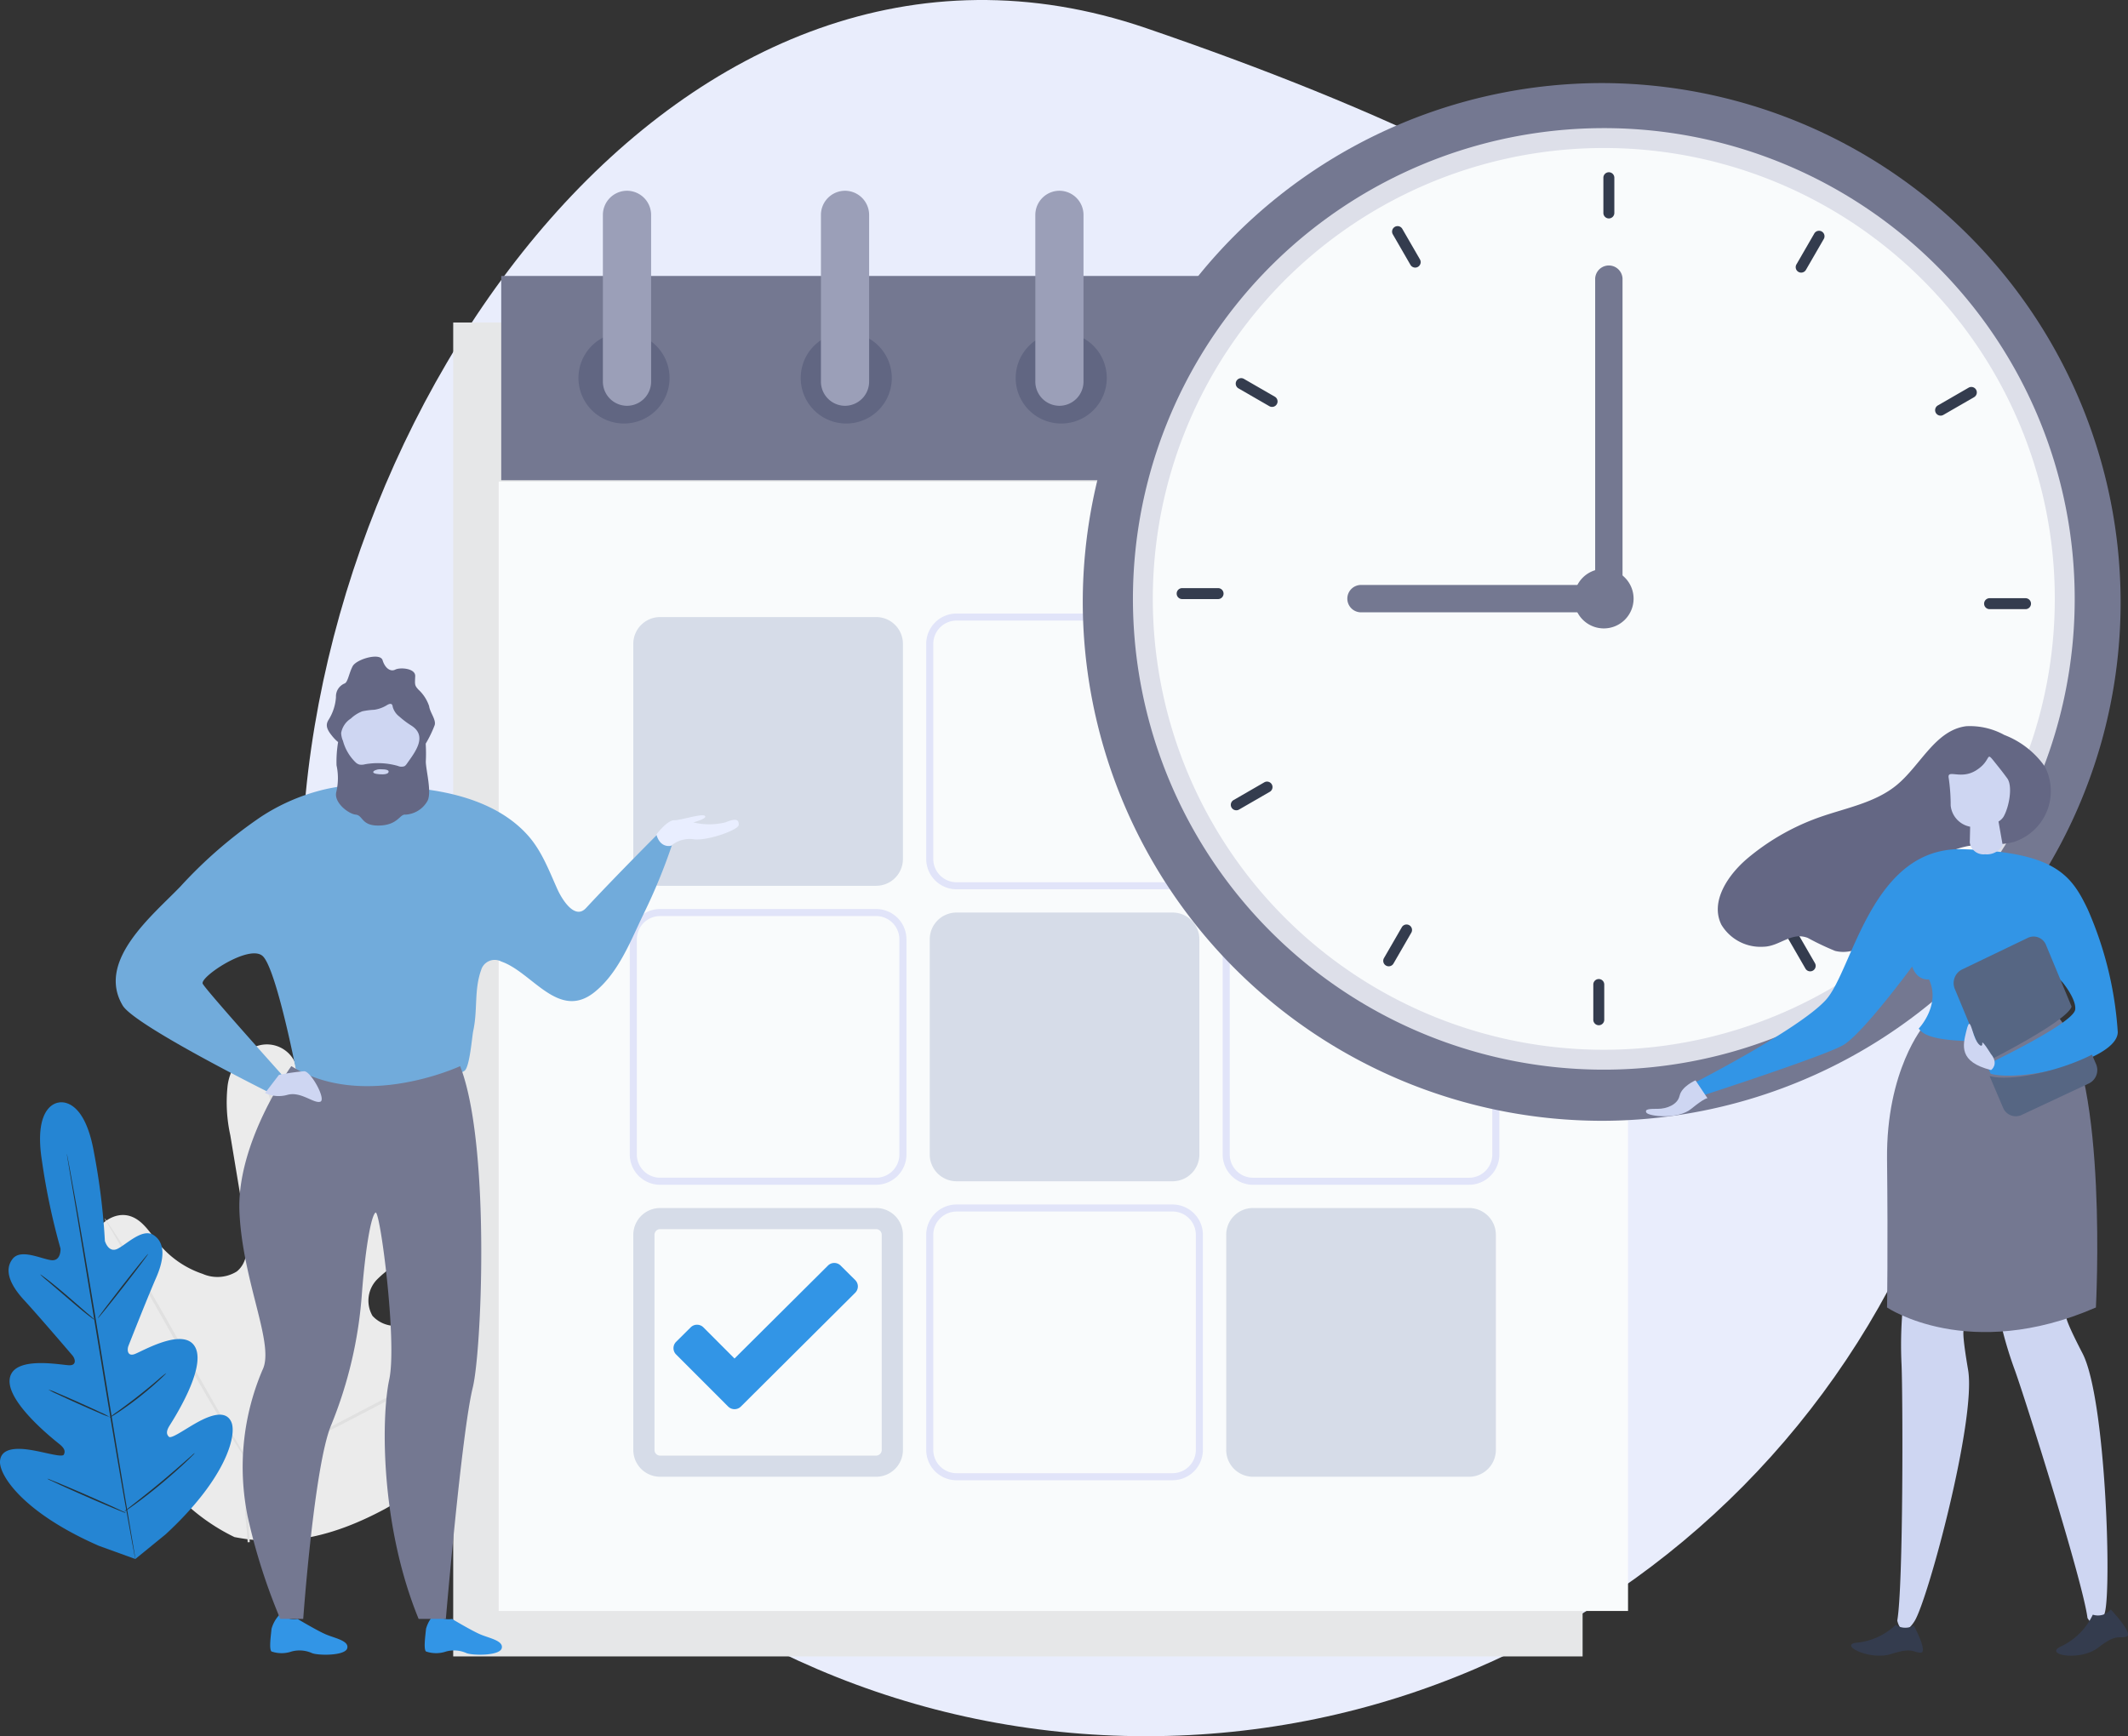 <svg xmlns="http://www.w3.org/2000/svg" width="241.114" height="196.771" viewBox="0 0 241.114 196.771">
    <rect x="0" y="0" width="241.114" height="196.771" fill="#333333" stroke="none"/>
    <defs>
        <linearGradient id="prefix__linear-gradient" x2="1" y1=".5" y2=".5" gradientUnits="objectBoundingBox">
            <stop offset="0" stop-color="#ff697c"/>
            <stop offset="1" stop-color="#dd2175"/>
        </linearGradient>
        <style>
            .prefix__cls-3{fill:#e0e0e0}.prefix__cls-5{fill:#263238}.prefix__cls-10,.prefix__cls-11,.prefix__cls-12,.prefix__cls-14,.prefix__cls-15,.prefix__cls-16,.prefix__cls-18,.prefix__cls-19,.prefix__cls-20,.prefix__cls-21,.prefix__cls-8,.prefix__cls-9{fill-rule:evenodd}.prefix__cls-8{fill:#f9fbfc}.prefix__cls-9{fill:#747891}.prefix__cls-10{fill:rgba(108,131,172,.25)}.prefix__cls-11{fill:#e1e4f9}.prefix__cls-12{fill:#3d348b}.prefix__cls-14{fill:#171e48;opacity:.2}.prefix__cls-15{fill:#9b9fb8}.prefix__cls-16{fill:#3295e6}.prefix__cls-18{fill:#343c4e}.prefix__cls-19{fill:#ced6f2}.prefix__cls-20{fill:#646784}.prefix__cls-21{fill:#566683}
        </style>
    </defs>
    <g id="prefix__Group_2051" data-name="Group 2051" transform="translate(-53.968 -35.685)">
        <path id="prefix__Path_2127" fill="#e9edfc" d="M95.7 96.771c52.852 0 95.7-43.336 95.7-96.794s-43.32-78.869-95.7-96.794S0-53.481 0-.023s42.845 96.794 95.7 96.794z" data-name="Path 2127" transform="translate(88.115 135.685)"/>
        <g id="prefix__Background_Complete" data-name="Background Complete" transform="translate(64.082 139.006)">
            <g id="prefix__Group_19" data-name="Group 19">
                <g id="prefix__Group_3" data-name="Group 3">
                    <g id="prefix__Group_2" data-name="Group 2">
                        <path id="prefix__Path_1" fill="#ebebeb" d="M51.534 353.25c-10.54-5.117-14.649-17.075-16.033-28.191-.231-1.855-.744-3.769-.123-5.528s2.493-3.192 4.269-2.677c1.473.427 2.324 1.926 3.3 3.122a10.926 10.926 0 0 0 4.986 3.445 4.166 4.166 0 0 0 3.844-.26c1.452-1.132 1.29-3.361.986-5.2q-.849-5.127-1.7-10.253a17.322 17.322 0 0 1-.314-5.54 5.765 5.765 0 0 1 2.966-4.42 3.5 3.5 0 0 1 4.643 1.634 17.1 17.1 0 0 1 .416 2.277A1.955 1.955 0 0 0 60.2 303.3c.767.1 1.419-.539 1.882-1.163a24.721 24.721 0 0 0 3.329-7.312 34.3 34.3 0 0 1 3-7.478 10.05 10.05 0 0 1 6.125-4.843c2.605-.567 5.664.61 6.739 3.085s-.014 5.347-1.323 7.7a41.485 41.485 0 0 1-7.237 9.49 3.416 3.416 0 0 0-1.183 1.761c-.2 1.288 1.149 2.318 2.421 2.528a21.517 21.517 0 0 0 4.361-.2c1.458-.059 3.109.325 3.866 1.592 1.05 1.756-.206 3.973-1.545 5.506a35.537 35.537 0 0 1-9.434 7.65 11.987 11.987 0 0 0-3.562 2.491 3.441 3.441 0 0 0-.469 4.065 3.5 3.5 0 0 0 3.991.847 24.8 24.8 0 0 0 3.783-2.18c2.371-1.353 5.656-1.7 7.619.225A5.882 5.882 0 0 1 84 332.109a13.562 13.562 0 0 1-2.061 4.979 35.741 35.741 0 0 1-13.386 12.99c-5.529 2.96-10.864 4.373-17.018 3.171" data-name="Path 1" transform="translate(-35.082 -282.366)"/>
                    </g>
                </g>
                <g id="prefix__Group_6" data-name="Group 6" transform="translate(17.682 1.129)">
                    <g id="prefix__Group_5" data-name="Group 5">
                        <g id="prefix__Group_4" data-name="Group 4">
                            <path id="prefix__Path_2" d="M48.432 355.233c-.3-4.444-.494-2.139.257-7.975a166.519 166.519 0 0 1 3.711-18.747l1.225-4.864c.406-1.6.808-3.178 1.3-4.7a83.116 83.116 0 0 1 3.312-8.592c1.186-2.682 2.409-5.185 3.569-7.515s2.294-4.481 3.406-6.4a66.005 66.005 0 0 1 5.913-8.644c.775-.962 1.4-1.689 1.832-2.176l.493-.55a1.434 1.434 0 0 1 .177-.18 1.271 1.271 0 0 1-.15.2l-.468.573c-.413.5-1.022 1.241-1.781 2.215a69.79 69.79 0 0 0-5.807 8.683c-1.1 1.919-2.208 4.071-3.361 6.4s-2.361 4.838-3.536 7.516a84.071 84.071 0 0 0-3.28 8.566c-.484 1.515-.881 3.084-1.287 4.684l-1.226 4.873A170.589 170.589 0 0 0 49 347.3c-.765 5.816-.592 3.488-.328 7.918" class="prefix__cls-3" data-name="Path 2" transform="translate(-48.167 -284.89)"/>
                        </g>
                    </g>
                </g>
                <g id="prefix__Group_9" data-name="Group 9" transform="translate(18.634 15.387)">
                    <g id="prefix__Group_8" data-name="Group 8">
                        <g id="prefix__Group_7" data-name="Group 7">
                            <path id="prefix__Path_3" d="M95.644 336.527a3.768 3.768 0 0 1-.3-.754c-.178-.492-.41-1.212-.685-2.105-.55-1.786-1.226-4.279-1.961-7.031s-1.445-5.229-2.021-7c-.286-.887-.524-1.6-.7-2.1a3.721 3.721 0 0 1-.229-.781 3.723 3.723 0 0 1 .353.733c.21.479.484 1.185.8 2.065.637 1.759 1.387 4.235 2.122 6.99l1.864 7.053.579 2.133a3.73 3.73 0 0 1 .178.797z" class="prefix__cls-3" data-name="Path 3" transform="translate(-89.746 -316.758)"/>
                        </g>
                    </g>
                </g>
                <g id="prefix__Group_12" data-name="Group 12" transform="translate(24.531 26.983)">
                    <g id="prefix__Group_11" data-name="Group 11">
                        <g id="prefix__Group_10" data-name="Group 10">
                            <path id="prefix__Path_4" d="M61.475 342.683a5.2 5.2 0 0 1-.923.263c-.6.15-1.462.363-2.522.66-2.124.578-5.031 1.478-8.194 2.611s-5.981 2.293-7.995 3.186c-1.011.44-1.819.817-2.379 1.075a5.132 5.132 0 0 1-.885.373 5.142 5.142 0 0 1 .826-.493c.543-.295 1.337-.707 2.338-1.177 1.994-.952 4.807-2.145 7.979-3.288a84.253 84.253 0 0 1 8.249-2.522c1.071-.268 1.947-.445 2.555-.555a5.08 5.08 0 0 1 .951-.133z" class="prefix__cls-3" data-name="Path 4" transform="translate(-38.576 -342.677)"/>
                        </g>
                    </g>
                </g>
                <g id="prefix__Group_15" data-name="Group 15" transform="translate(1.744 34.766)">
                    <g id="prefix__Group_14" data-name="Group 14">
                        <g id="prefix__Group_13" data-name="Group 13">
                            <path id="prefix__Path_5" d="M120.083 388.323a1.234 1.234 0 0 1-.208-.262l-.54-.79c-.465-.688-1.113-1.7-1.9-2.962-1.569-2.523-3.627-6.075-5.844-10.026s-4.24-7.519-5.754-10.071l-1.8-3.017-.486-.824a1.24 1.24 0 0 1-.15-.3 1.268 1.268 0 0 1 .208.263l.539.789c.465.688 1.113 1.7 1.9 2.962 1.569 2.522 3.626 6.075 5.845 10.027s4.24 7.517 5.754 10.069c.741 1.239 1.349 2.259 1.8 3.016l.486.824a1.226 1.226 0 0 1 .15.302z" class="prefix__cls-3" data-name="Path 5" transform="translate(-103.402 -360.071)"/>
                        </g>
                    </g>
                </g>
                <g id="prefix__Group_18" data-name="Group 18" transform="translate(18.424 47.917)">
                    <g id="prefix__Group_17" data-name="Group 17">
                        <g id="prefix__Group_16" data-name="Group 16">
                            <path id="prefix__Path_6" d="M66.658 389.467a1.28 1.28 0 0 1-.291.178l-.863.45-3.185 1.623c-2.689 1.371-6.381 3.307-10.459 5.452s-7.792 4.049-10.511 5.365c-1.359.659-2.463 1.18-3.234 1.524l-.89.392a1.249 1.249 0 0 1-.321.115 1.317 1.317 0 0 1 .291-.179l.862-.45 3.185-1.623c2.689-1.37 6.382-3.307 10.46-5.452s7.791-4.049 10.509-5.364c1.359-.658 2.464-1.18 3.235-1.524l.89-.392a1.268 1.268 0 0 1 .322-.115z" class="prefix__cls-3" data-name="Path 6" transform="translate(-36.905 -389.465)"/>
                        </g>
                    </g>
                </g>
            </g>
        </g>
        <g id="prefix__Plants" transform="translate(41.825 179.611)">
            <g id="prefix__Group_339" data-name="Group 339" transform="translate(12.142 -19)">
                <path id="prefix__Path_112" fill="#2585d3" d="M85.878 326.218s-2.94.13-1.91 6.638a76.235 76.235 0 0 0 2.1 9.915s.083 1.46-1.073 1.306-3.433-1.319-4.354-.143c-.955 1.22-.374 2.853 1.291 4.663s5.169 5.908 5.484 6.279.5 1.095-.3 1.116-6.39-1.174-6.8 1.51 5.059 6.963 5.648 7.442.657.817.481 1.169-2.015-.227-3.617-.5-3.509-.313-3.615 1.256 2.577 5.81 11.215 9.591l4.117 1.49 3.41-2.778c6.934-6.389 8.088-11.274 7.477-12.723s-2.4-.791-3.827-.009-2.976 1.929-3.256 1.654-.326-.617.074-1.262 4.176-6.472 2.914-8.877-6.152.546-6.92.788-.824-.51-.65-.956 2.154-5.47 3.139-7.724 1-3.986-.3-4.829c-1.254-.812-3.026 1.032-4.07 1.554s-1.44-.885-1.44-.885a76.288 76.288 0 0 0-1.243-10.059c-1.148-6.489-4.036-5.618-4.036-5.618" data-name="Path 112" transform="translate(-79.21 -326.186)"/>
                <g id="prefix__Group_332" data-name="Group 332" transform="translate(7.578 5.863)">
                    <path id="prefix__Path_113" d="M103.86 339.289a.65.65 0 0 0 .013.12l.053.349.221 1.338.83 4.918 2.677 16.236c1.033 6.345 2 12.085 2.727 16.233l.884 4.909.252 1.333.07.346a.653.653 0 0 0 .03.117.6.6 0 0 0-.013-.12l-.053-.349-.221-1.338c-.2-1.171-.481-2.849-.831-4.918-.7-4.153-1.644-9.894-2.677-16.24s-2-12.081-2.727-16.23l-.884-4.909-.252-1.333-.07-.346a.6.6 0 0 0-.029-.116z" class="prefix__cls-5" data-name="Path 113" transform="translate(-103.859 -339.289)"/>
                </g>
                <g id="prefix__Group_333" data-name="Group 333" transform="translate(4.551 19.505)">
                    <path id="prefix__Path_114" d="M114.173 369.783a8.94 8.94 0 0 0 .88.782l2.156 1.847c.841.723 1.608 1.373 2.178 1.826.285.226.52.4.686.523a1.146 1.146 0 0 0 .269.168 10.869 10.869 0 0 0-.878-.783l-2.144-1.863c-.842-.723-1.617-1.363-2.191-1.811-.287-.223-.522-.4-.688-.519a1.166 1.166 0 0 0-.268-.17z" class="prefix__cls-5" data-name="Path 114" transform="translate(-114.173 -369.782)"/>
                </g>
                <g id="prefix__Group_334" data-name="Group 334" transform="translate(11.091 17.174)">
                    <path id="prefix__Path_115" d="M100.6 371.876c.037.029 1.343-1.583 2.917-3.6s2.82-3.675 2.783-3.7-1.343 1.583-2.917 3.6-2.816 3.672-2.783 3.7z" class="prefix__cls-5" data-name="Path 115" transform="translate(-100.603 -364.572)"/>
                </g>
                <g id="prefix__Group_335" data-name="Group 335" transform="translate(12.388 30.694)">
                    <path id="prefix__Path_116" d="M96.043 399.852a1.175 1.175 0 0 0 .286-.153c.179-.106.432-.269.741-.475.618-.413 1.458-1 2.35-1.706s1.668-1.375 2.215-1.879c.274-.251.49-.46.637-.608a1.179 1.179 0 0 0 .216-.242 9.743 9.743 0 0 0-.932.759c-.565.48-1.35 1.138-2.24 1.836s-1.714 1.3-2.313 1.741a9.567 9.567 0 0 0-.96.727z" class="prefix__cls-5" data-name="Path 116" transform="translate(-96.043 -394.789)"/>
                </g>
                <g id="prefix__Group_336" data-name="Group 336" transform="translate(5.483 32.559)">
                    <path id="prefix__Path_117" d="M110.417 398.96a7.144 7.144 0 0 0 .989.508c.62.294 1.48.689 2.436 1.117s1.824.806 2.456 1.072a7.172 7.172 0 0 0 1.038.4 7.246 7.246 0 0 0-.989-.508c-.62-.294-1.481-.689-2.436-1.117s-1.824-.806-2.456-1.072a7.255 7.255 0 0 0-1.038-.4z" class="prefix__cls-5" data-name="Path 117" transform="translate(-110.417 -398.958)"/>
                </g>
                <g id="prefix__Group_337" data-name="Group 337" transform="translate(5.362 42.661)">
                    <path id="prefix__Path_118" d="M106.246 421.538a1.67 1.67 0 0 0 .336.183l.944.441c.8.365 1.909.859 3.138 1.4s2.347 1.013 3.159 1.35l.965.392a1.68 1.68 0 0 0 .363.122 1.653 1.653 0 0 0-.337-.183l-.944-.441c-.8-.365-1.909-.859-3.139-1.4s-2.346-1.012-3.158-1.349l-.965-.391a1.678 1.678 0 0 0-.362-.124z" class="prefix__cls-5" data-name="Path 118" transform="translate(-106.246 -421.536)"/>
                </g>
                <g id="prefix__Group_338" data-name="Group 338" transform="translate(14.08 39.747)">
                    <path id="prefix__Path_119" d="M88.781 421.668a1.886 1.886 0 0 0 .349-.216c.219-.148.529-.369.91-.646.76-.557 1.8-1.348 2.9-2.268s2.076-1.789 2.762-2.435c.344-.322.617-.588.8-.776a1.9 1.9 0 0 0 .276-.3 1.905 1.905 0 0 0-.321.255l-.838.736c-.706.622-1.685 1.476-2.79 2.393s-2.124 1.722-2.865 2.3l-.877.689a1.93 1.93 0 0 0-.306.268z" class="prefix__cls-5" data-name="Path 119" transform="translate(-88.781 -415.024)"/>
                </g>
            </g>
        </g>
        <g id="prefix__Desktop" transform="translate(67.082 44.592)">
            <g id="prefix__Facebook-planning-management-tool" transform="translate(0 .508)">
                <g id="prefix__Section-1">
                    <g id="prefix__Group-2">
                        <g id="prefix__Illustration2">
                            <g id="prefix__Group-56" transform="translate(47.366 146.008)">
                                <path id="prefix__Fill-54" fill="#5148ff" fill-rule="evenodd" d="M.7 22.143h.668c.245-1.99.553-3.979.935-5.947a61.346 61.346 0 0 1 2.252-8.11c.251-.66.536-1.3.8-1.951.137-.324.257-.654.41-.972l.48-.939.473-.945a8.193 8.193 0 0 1 .513-.922L8.351.564c.234-.369.049-.52-.216-.146L6.914 2.173a7.513 7.513 0 0 0-.553.917l-.525.933-.518.939c-.166.313-.3.643-.45.967-.286.654-.593 1.3-.861 1.955a51.873 51.873 0 0 0-2.4 8.183C1.212 18.079.91 20.109.7 22.143" transform="translate(-.699 -.201)"/>
                            </g>
                            <g id="prefix__Group-112" transform="translate(38.237 27.135)">
                                <path id="prefix__Fill-108" fill="#e6e7e8" fill-rule="evenodd" d="M.59.251h127.967V151.43H.59z" transform="translate(-.59 -.251)"/>
                                <path id="prefix__Fill-110" d="M12.438 169.713H140.4v-128H12.438z" class="prefix__cls-8" transform="translate(-7.286 -23.685)"/>
                            </g>
                            <g id="prefix__Group-115" transform="translate(43.678 21.861)">
                                <path id="prefix__Fill-113" d="M.761 23.613H128.7V.464H.761z" class="prefix__cls-9" transform="translate(-.761 -.464)"/>
                            </g>
                            <g id="prefix__Group-136" transform="translate(58.243 28.386)">
                                <path id="prefix__Fill-116" d="M4.041 74.176h24.465a3.037 3.037 0 0 1 3.042 3.032V101.6a3.037 3.037 0 0 1-3.042 3.033H4.041A3.036 3.036 0 0 1 1 101.6V77.209a3.036 3.036 0 0 1 3.042-3.032" class="prefix__cls-10" transform="translate(-.599 -42.043)"/>
                                <path id="prefix__Fill-118" d="M80.766 74.057a2.64 2.64 0 0 0-2.641 2.633v24.391a2.641 2.641 0 0 0 2.641 2.633h24.465a2.64 2.64 0 0 0 2.642-2.633V76.69a2.64 2.64 0 0 0-2.642-2.633zm24.465 30.455H80.766a3.44 3.44 0 0 1-3.442-3.431V76.69a3.44 3.44 0 0 1 3.442-3.431h24.465a3.441 3.441 0 0 1 3.442 3.431v24.391a3.441 3.441 0 0 1-3.442 3.431z" class="prefix__cls-11" transform="translate(-43.735 -41.525)"/>
                                <path id="prefix__Fill-120" d="M158.532 74.176H183a3.037 3.037 0 0 1 3.042 3.032V101.6a3.037 3.037 0 0 1-3.042 3.032h-24.468a3.037 3.037 0 0 1-3.042-3.033v-24.39a3.037 3.037 0 0 1 3.042-3.032" class="prefix__cls-10" transform="translate(-87.91 -42.043)"/>
                                <path id="prefix__Fill-122" d="M3.521 151.069A2.64 2.64 0 0 0 .879 153.7v24.391a2.641 2.641 0 0 0 2.641 2.633h24.466a2.641 2.641 0 0 0 2.641-2.633V153.7a2.64 2.64 0 0 0-2.641-2.633zm24.465 30.455H3.521a3.44 3.44 0 0 1-3.442-3.431V153.7a3.44 3.44 0 0 1 3.442-3.431h24.465a3.44 3.44 0 0 1 3.442 3.431v24.391a3.44 3.44 0 0 1-3.442 3.431z" class="prefix__cls-11" transform="translate(-.079 -85.048)"/>
                                <path id="prefix__Fill-124" d="M81.286 151.188h24.465a3.036 3.036 0 0 1 3.042 3.032v24.391a3.037 3.037 0 0 1-3.042 3.032H81.286a3.037 3.037 0 0 1-3.042-3.032V154.22a3.036 3.036 0 0 1 3.042-3.032" class="prefix__cls-10" transform="translate(-44.255 -85.566)"/>
                                <path id="prefix__Fill-126" d="M158.012 151.069a2.64 2.64 0 0 0-2.642 2.633v24.391a2.641 2.641 0 0 0 2.642 2.633h24.465a2.64 2.64 0 0 0 2.642-2.633V153.7a2.64 2.64 0 0 0-2.642-2.633zm24.465 30.455h-24.465a3.44 3.44 0 0 1-3.442-3.431V153.7a3.44 3.44 0 0 1 3.442-3.431h24.465a3.44 3.44 0 0 1 3.442 3.431v24.391a3.44 3.44 0 0 1-3.442 3.431z" class="prefix__cls-11" transform="translate(-87.39 -85.048)"/>
                                <path id="prefix__Fill-128" d="M28.506 228.2H4.041A3.037 3.037 0 0 0 1 231.231v24.39a3.037 3.037 0 0 0 3.042 3.033h24.464a3.037 3.037 0 0 0 3.042-3.033v-24.39a3.037 3.037 0 0 0-3.042-3.033m0 2.393a.641.641 0 0 1 .641.64v24.39a.642.642 0 0 1-.641.639H4.041a.641.641 0 0 1-.641-.639v-24.39a.641.641 0 0 1 .641-.64h24.465" class="prefix__cls-10" transform="translate(-.599 -129.089)"/>
                                <path id="prefix__Fill-130" d="M80.766 228.078a2.641 2.641 0 0 0-2.641 2.634V255.1a2.641 2.641 0 0 0 2.641 2.633h24.465a2.64 2.64 0 0 0 2.642-2.633v-24.39a2.64 2.64 0 0 0-2.642-2.634zm24.465 30.456H80.766a3.44 3.44 0 0 1-3.442-3.431v-24.39a3.441 3.441 0 0 1 3.442-3.432h24.465a3.441 3.441 0 0 1 3.442 3.432V255.1a3.441 3.441 0 0 1-3.442 3.431z" class="prefix__cls-11" transform="translate(-43.735 -128.57)"/>
                                <path id="prefix__Fill-132" d="M158.532 228.2H183a3.037 3.037 0 0 1 3.042 3.033v24.39a3.037 3.037 0 0 1-3.042 3.031h-24.468a3.037 3.037 0 0 1-3.042-3.033v-24.39a3.037 3.037 0 0 1 3.042-3.033" class="prefix__cls-10" transform="translate(-87.91 -129.089)"/>
                                <path id="prefix__Fill-134" d="M214.973 5.566a5.3 5.3 0 1 0 5.3-5.286 5.294 5.294 0 0 0-5.3 5.286" class="prefix__cls-12" transform="translate(-121.527 -.28)"/>
                            </g>
                            <g id="prefix__Group-139" transform="translate(153.607 12.204)">
                                <path id="prefix__Fill-137" fill="url(#prefix__linear-gradient)" fill-rule="evenodd" d="M.08 2.848V21.71a2.8 2.8 0 0 0 2.838 2.755 2.8 2.8 0 0 0 2.837-2.755V2.848A2.8 2.8 0 0 0 2.918.093 2.8 2.8 0 0 0 .08 2.848" transform="translate(-.08 -.093)"/>
                            </g>
                            <path id="prefix__Fill-140" d="M120.57 70.667a5.16 5.16 0 1 0 5.16-5.16 5.16 5.16 0 0 0-5.16 5.16" class="prefix__cls-14" transform="translate(-68.141 -37.242)"/>
                            <g id="prefix__Group-144" transform="translate(55.196 12.204)">
                                <path id="prefix__Fill-142" d="M.666 2.848V21.71A2.743 2.743 0 0 0 3.4 24.465a2.742 2.742 0 0 0 2.73-2.755V2.848A2.742 2.742 0 0 0 3.4.093 2.743 2.743 0 0 0 .666 2.848" class="prefix__cls-15" transform="translate(-.666 -.093)"/>
                            </g>
                            <path id="prefix__Fill-145" d="M178.481 70.667a5.16 5.16 0 1 0 5.16-5.16 5.16 5.16 0 0 0-5.16 5.16" class="prefix__cls-14" transform="translate(-100.869 -37.242)"/>
                            <g id="prefix__Group-149" transform="translate(79.902 12.204)">
                                <path id="prefix__Fill-147" d="M.52 2.848V21.71a2.743 2.743 0 0 0 2.73 2.755 2.743 2.743 0 0 0 2.731-2.755V2.848A2.743 2.743 0 0 0 3.25.093 2.742 2.742 0 0 0 .52 2.848" class="prefix__cls-15" transform="translate(-.52 -.093)"/>
                            </g>
                            <path id="prefix__Fill-150" d="M234.494 70.667a5.16 5.16 0 1 0 5.16-5.16 5.16 5.16 0 0 0-5.16 5.16" class="prefix__cls-14" transform="translate(-132.525 -37.242)"/>
                            <g id="prefix__Group-154" transform="translate(104.194 12.204)">
                                <path id="prefix__Fill-152" d="M.371 2.848V21.71A2.744 2.744 0 0 0 3.1 24.465a2.743 2.743 0 0 0 2.73-2.755V2.848A2.742 2.742 0 0 0 3.1.093 2.743 2.743 0 0 0 .371 2.848" class="prefix__cls-15" transform="translate(-.371 -.093)"/>
                            </g>
                            <path id="prefix__Fill-155" d="M292.4 70.667a5.16 5.16 0 1 0 5.16-5.16 5.16 5.16 0 0 0-5.16 5.16" class="prefix__cls-12" transform="translate(-165.254 -37.242)"/>
                            <g id="prefix__Group-162" transform="translate(63.194 133.724)">
                                <path id="prefix__Fill-160" d="M17.573.731L6.99 11.261l-3.523-3.53a1.021 1.021 0 0 0-.722-.3 1.023 1.023 0 0 0-.724.3L.373 9.368a1.011 1.011 0 0 0 0 1.435l5.895 5.9a1.021 1.021 0 0 0 .722.3 1.016 1.016 0 0 0 .723-.3L20.666 3.808a1.019 1.019 0 0 0 .3-.718 1.024 1.024 0 0 0-.3-.719l-1.65-1.64a1.017 1.017 0 0 0-.721-.3 1.017 1.017 0 0 0-.721.3" class="prefix__cls-16" transform="translate(-.073 -.433)"/>
                            </g>
                            <g id="prefix__Clocks" transform="translate(109.569)">
                                <g id="prefix__Group-183">
                                    <path id="prefix__Fill-181" d="M.391 59.314a58.87 58.87 0 0 0 58.8 58.805 58.876 58.876 0 0 0 53.458-34.328 59.28 59.28 0 0 0 3.115-8.434 58.756 58.756 0 0 0 2.222-16.044A58.869 58.869 0 0 0 59.193.508 58.871 58.871 0 0 0 .391 59.314" class="prefix__cls-9" transform="translate(-.391 -.508)"/>
                                </g>
                                <g id="prefix__Group-220" transform="translate(5.685 5.106)">
                                    <path id="prefix__Fill-184" fill="#dddfe9" fill-rule="evenodd" d="M106.816 53.553A53.354 53.354 0 1 1 53.462.228a53.34 53.34 0 0 1 53.354 53.325" transform="translate(-.108 -.228)"/>
                                    <path id="prefix__Fill-186" d="M107.492 56.483a51.1 51.1 0 1 1-51.1-51.071 51.085 51.085 0 0 1 51.1 51.071" class="prefix__cls-8" transform="translate(-3.04 -3.158)"/>
                                    <path id="prefix__Fill-188" d="M121.794 118.479a3.372 3.372 0 1 1-3.372-3.37 3.371 3.371 0 0 1 3.372 3.37" class="prefix__cls-9" transform="translate(-65.068 -65.153)"/>
                                    <path id="prefix__Fill-190" d="M122.1 75.237a1.552 1.552 0 0 1-1.552-1.551V37.4a1.552 1.552 0 0 1 3.1 0v36.286a1.551 1.551 0 0 1-1.552 1.551" class="prefix__cls-9" transform="translate(-68.175 -20.36)"/>
                                    <path id="prefix__Fill-192" d="M85.676 122.393H57.65a1.551 1.551 0 1 1 0-3.1h28.026a1.551 1.551 0 1 1 0 3.1" class="prefix__cls-9" transform="translate(-31.751 -67.517)"/>
                                    <path id="prefix__Fill-194" d="M123.311 16.932a.621.621 0 0 1-.621-.62v-4.019a.621.621 0 0 1 1.241 0v4.018a.621.621 0 0 1-.621.62" class="prefix__cls-18" transform="translate(-69.386 -6.696)"/>
                                    <path id="prefix__Fill-196" d="M70.236 30.441a.62.62 0 0 1-.538-.31l-2.01-3.48a.621.621 0 0 1 1.075-.62l2.01 3.48a.621.621 0 0 1-.537.931" class="prefix__cls-18" transform="translate(-38.254 -14.635)"/>
                                    <path id="prefix__Fill-198" d="M31.029 68.665a.619.619 0 0 1-.31-.083l-3.481-2.009a.621.621 0 1 1 .621-1.075l3.481 2.009a.62.62 0 0 1-.311 1.158" class="prefix__cls-18" transform="translate(-15.265 -37.069)"/>
                                    <path id="prefix__Fill-200" d="M16.2 121.36h-4.02a.621.621 0 1 1 0-1.241h4.02a.621.621 0 1 1 0 1.241" class="prefix__cls-18" transform="translate(-6.579 -67.985)"/>
                                    <path id="prefix__Fill-202" d="M26.236 173.8a.62.62 0 0 1-.311-1.158l3.481-2.009a.62.62 0 1 1 .621 1.075l-3.481 2.009a.617.617 0 0 1-.31.083" class="prefix__cls-18" transform="translate(-14.523 -96.488)"/>
                                    <path id="prefix__Fill-204" d="M65.95 212.547a.62.62 0 0 1-.537-.931l2.01-3.48a.621.621 0 1 1 1.075.621l-2.01 3.48a.62.62 0 0 1-.538.31" class="prefix__cls-18" transform="translate(-36.968 -117.553)"/>
                                    <path id="prefix__Fill-206" d="M120.685 227.209a.62.62 0 0 1-.621-.621v-4.018a.621.621 0 0 1 1.241 0v4.018a.62.62 0 0 1-.621.621" class="prefix__cls-18" transform="translate(-67.902 -125.535)"/>
                                    <path id="prefix__Fill-208" d="M173.158 213.859a.62.62 0 0 1-.538-.31l-2.01-3.48a.62.62 0 1 1 1.075-.62l2.01 3.479a.62.62 0 0 1-.537.931" class="prefix__cls-18" transform="translate(-96.421 -118.294)"/>
                                    <path id="prefix__Fill-210" d="M211.921 176.077a.622.622 0 0 1-.31-.083l-3.481-2.009a.621.621 0 1 1 .621-1.075l3.481 2.009a.621.621 0 0 1-.311 1.158" class="prefix__cls-18" transform="translate(-117.497 -97.773)"/>
                                    <path id="prefix__Fill-212" d="M226.592 123.985h-4.02a.621.621 0 1 1 0-1.241h4.02a.621.621 0 1 1 0 1.241" class="prefix__cls-18" transform="translate(-125.483 -69.468)"/>
                                    <path id="prefix__Fill-214" d="M209.754 70.938a.62.62 0 0 1-.311-1.158l3.481-2.009a.62.62 0 1 1 .621 1.075l-3.481 2.009a.618.618 0 0 1-.31.083" class="prefix__cls-18" transform="translate(-118.239 -38.353)"/>
                                    <path id="prefix__Fill-216" d="M173.421 31.753a.621.621 0 0 1-.537-.931l2.01-3.479a.621.621 0 1 1 1.075.62l-2.01 3.479a.62.62 0 0 1-.538.31" class="prefix__cls-18" transform="translate(-97.706 -15.376)"/>
                                </g>
                            </g>
                            <g id="prefix__Group-42" transform="translate(173.388 72.85)">
                                <path id="prefix__Fill-510" d="M99.711 153.98c-1.052.177-6.855 1.11-7.523.247a45.1 45.1 0 0 0 1.708 5.83c1.222 3.39 7.715 23.99 8.226 28.073 0 0 1.189 2.1 1.956-.565.793-2.752.11-24.353-2.518-29.425-1.548-2.986-1.856-3.907-1.849-4.161" class="prefix__cls-19" transform="translate(-52.101 -87.022)"/>
                                <path id="prefix__Fill-511" d="M111.031 230.889a7.573 7.573 0 0 1-3.474 3.536c-2.326.971 1.962 1.839 4.091.194s2.326-.971 3.2-1.243-1.782-3.074-1.782-3.074a1.884 1.884 0 0 1-2.031.588" class="prefix__cls-18" transform="translate(-60.406 -130.156)"/>
                                <path id="prefix__Fill-513" d="M72.988 154.76c-1.011-.162-6.571-1.1-6.935-2.119a46.437 46.437 0 0 0-.1 6.025c.15 3.574.211 25-.485 29.008 0 0 .489 2.345 1.945.079 1.507-2.344 7.033-22.9 6.079-28.5-.562-3.3-.582-4.26-.5-4.5" class="prefix__cls-19" transform="translate(-36.999 -86.266)"/>
                                <path id="prefix__Fill-514" d="M58.491 234.318a7.4 7.4 0 0 1-4.253 2c-2.443.167 1.291 2.093 3.746 1.3s2.443-.166 3.33-.152-.766-3.08-.766-3.08a1.978 1.978 0 0 1-2.058-.073" class="prefix__cls-18" transform="translate(-30.203 -132.426)"/>
                                <path id="prefix__Fill-515" d="M62.8 88.505c.111 10.149 0 16.763 0 16.763s9.243 6.267 23.664 0c0 0 1.39-25.85-4.144-32.768s-15.347.822-15.347.822-4.287 5.033-4.173 15.183z" class="prefix__cls-9" transform="translate(-35.489 -39.349)"/>
                                <path id="prefix__Fill-518" d="M51.183 1.039a8.087 8.087 0 0 0-4.323-1c-3.486.432-5.16 4.403-7.853 6.645-2.45 2.037-5.762 2.608-8.771 3.669q-.335.118-.667.245a26.329 26.329 0 0 0-7.444 4.372c-2.256 1.886-4.32 4.941-3.013 7.569a5.175 5.175 0 0 0 4.765 2.494c1.866-.039 3.134-1.72 5.014-1.005a30.627 30.627 0 0 0 3.1 1.475c1.928.493 3.943-.656 5.217-2.179a45.237 45.237 0 0 0 3.1-5.075 10.367 10.367 0 0 1 6.664-4.613c1.84-.315 3.409-.005 5.219-.461a6.054 6.054 0 0 0 3.565-8.57 9.992 9.992 0 0 0-4.569-3.567" class="prefix__cls-20" transform="translate(-10.571)"/>
                                <path id="prefix__Fill-519" d="M42.715 32.141c-10.409-.335-12.491 13.747-15.558 17.1s-15.12 9.5-15.12 9.5c-.147.856 1.1 1.341 1.1 1.341s13.805-4.471 16-5.738 7.816-8.905 7.816-8.905c.583 1.672 1.9 1.455 1.9 1.455 1.38 2.906-1.153 5.573-1.153 5.573.793 1.214 3.628 1.372 6.543 1.457 4.061.119 8.231-.744 7.074-2.262-1.99-2.607-1.738-6.741-.934-6.854a9.3 9.3 0 0 1 3.629 2.437c.824 1.039 1.521 2.291 1.412 3.076a.368.368 0 0 1-.024.092c-.55 1.643-9.764 6.02-9.764 6.02l-.121.4.333.756c2.485.688 8.373-.32 11.8-2.043 1.552-.778 2.6-1.705 2.6-2.687a41.108 41.108 0 0 0-3.4-13.9c-1.863-3.912-3.726-6.483-14.135-6.818" class="prefix__cls-16" transform="translate(-6.796 -18.161)"/>
                                <path id="prefix__Fill-522" d="M90.637 55.883a1.512 1.512 0 0 0-2.044-.843l-7.513 3.611a1.723 1.723 0 0 0-.782 2.2l2.331 5.609 1.242 2.993.118-.41s9-4.509 9.538-6.2l-1.355-3.263z" class="prefix__cls-21" transform="translate(-45.305 -31.025)"/>
                                <path id="prefix__Fill-525" d="M3.8 94.136c-.221 1.058-1.549 1.481-2.434 1.481s-1.549 0-1.328.423 3.54.846 5.089-.423 1.84-1.2 1.84-1.2l-1.359-2.029s-1.582.69-1.8 1.748" class="prefix__cls-19" transform="translate(0 -52.214)"/>
                                <path id="prefix__Fill-526" d="M85.03 14.889c.663-1.1 1.1-3.529.443-4.412s-.663-.883-1.546-1.986-.22 0-1.987 1.1-3.313-.22-3.09.883a21 21 0 0 1 .22 3.089 2.72 2.72 0 0 0 2.207 2.407l-.042 1.8a1.566 1.566 0 0 0 1.73 1.325 2.064 2.064 0 0 0 2-1.023l-.475-2.692a1.637 1.637 0 0 0 .536-.492" class="prefix__cls-19" transform="translate(-44.55 -4.54)"/>
                                <path id="prefix__Fill-524" d="M84.914 79.884c.059.5-.518.3-.939-.926s-.509-1.975-.881-.426-.887 3.438 2.821 4.368c0 0 .936-.664-.033-1.84 0 0-1.027-1.676-.969-1.176" class="prefix__cls-19" transform="translate(-46.815 -43.89)"/>
                                <path id="prefix__Fill-523" d="M101.122 85.693c-3.41 1.763-9.132 3.124-11.606 2.42l1.529 3.587a1.555 1.555 0 0 0 2.084.837l7.656-3.586a1.691 1.691 0 0 0 .8-2.184z" class="prefix__cls-21" transform="translate(-50.591 -48.43)"/>
                            </g>
                            <g id="prefix__Group-24" transform="translate(0 65.006)">
                                <path id="prefix__Fill-499" fill="#71abdb" fill-rule="evenodd" d="M61.384 38.985s-4.639 4.633-8.1 8.356C52 48.73 50.541 46.316 50.039 45.2c-.971-2.16-1.8-4.417-3.435-6.2-2.746-3-6.795-4.4-10.763-5.012s-8.074-1-12-.136a22.745 22.745 0 0 0-7.341 3.116A51.475 51.475 0 0 0 7.327 44.9C4.174 48.176-2.228 53.321.786 58.383c1.346 2.261 16.4 9.762 16.4 9.762l1.6-1.958s-8.544-9.521-8.928-10.265 5.249-4.526 6.785-3.146 3.805 13.016 3.805 13.016c8.541 6.617 19.058 0 19.058 0 .6-.377.859-3.867 1-4.529.525-2.426.077-4.6.9-6.914a1.6 1.6 0 0 1 2.28-.946c3.533 1.215 6.52 6.781 10.623 3.417 2.712-2.22 4.051-5.82 5.515-8.844a64.462 64.462 0 0 0 3.185-7.736 3.817 3.817 0 0 1-1.625-1.255" transform="translate(0 -18.848)"/>
                                <path id="prefix__Fill-501" d="M46.514 251.775c-1.025-.448-3.168-1.735-3.168-1.735a2.207 2.207 0 0 1-1.936-.586 3.809 3.809 0 0 0-1.01 1.706c-.076.768-.3 2.338 0 2.571a3.5 3.5 0 0 0 2.277 0 3.437 3.437 0 0 1 2.315.188c.721.28 3.757.313 3.985-.555s-1.442-1.141-2.467-1.589" class="prefix__cls-16" transform="translate(-22.747 -140.981)"/>
                                <path id="prefix__Fill-502" d="M86.763 251.775c-1.024-.448-3.167-1.734-3.167-1.734a2.205 2.205 0 0 1-1.937-.586 3.807 3.807 0 0 0-1.006 1.705c-.076.768-.3 2.338 0 2.571a3.5 3.5 0 0 0 2.277 0 3.434 3.434 0 0 1 2.315.188c.721.279 3.757.313 3.985-.555s-1.442-1.141-2.467-1.589" class="prefix__cls-16" transform="translate(-45.495 -140.981)"/>
                                <path id="prefix__Fill-503" d="M57.228 106.719s-10.945 5.109-19.134 0c0 0-6.262 8.609-5.877 16.6s4.049 15 2.6 17.854a28.064 28.064 0 0 0-1.639 16.738 67.388 67.388 0 0 0 3.663 11.461h2.6s1.253-17.5 3.181-22a48.549 48.549 0 0 0 3.47-14.91c.386-5.012 1.028-8.774 1.542-9.143s2.467 14.67 1.555 18.911-1.041 16.495 3.329 27.142h3.084s1.794-21.148 3.048-26.219c.993-4.015 1.958-26.3-1.145-35.64q-.137-.412-.283-.788" class="prefix__cls-9" transform="translate(-18.198 -60.313)"/>
                                <path id="prefix__Fill-504" d="M43.349 108.053a24.96 24.96 0 0 0-2.867.414l-1.573 2.058a3.608 3.608 0 0 0 2.551.2c1.512-.4 2.929.989 3.685.791s-1.039-3.461-1.8-3.461" class="prefix__cls-19" transform="translate(-21.989 -61.067)"/>
                                <path id="prefix__Fill-505" fill="#e9eeff" fill-rule="evenodd" d="M148.685 42.155a7.652 7.652 0 0 1-3.628 0s1.663-.441 1.31-.736-2.67.491-3.477.491-2.016 1.619-2.016 1.619c.454 1.618 1.663 1.275 1.663 1.275a3.269 3.269 0 0 1 2.57-.735c1.613.2 5.089-1.079 5.1-1.627s-.214-.826-1.524-.286" transform="translate(-79.616 -23.371)"/>
                                <path id="prefix__Fill-506" d="M60.08 8.545a4.024 4.024 0 0 0-1.869 1.5 4.416 4.416 0 0 0-.484 2.773c.03.307.06.628.094.956.195 1.856.534 3.951 1.873 5.291a4.649 4.649 0 0 0 4.066 1.044c2.883-.406 3.684-5.022 3.684-5.022a10.825 10.825 0 0 0 0-3.7c-.709-3.272-4.52-4.056-7.364-2.84" class="prefix__cls-19" transform="translate(-32.605 -4.523)"/>
                                <path id="prefix__Fill-507" d="M64.094 12.108a1.539 1.539 0 0 1-.165.207.574.574 0 0 1-.126.1.986.986 0 0 1-.737-.026 8.27 8.27 0 0 0-3.743-.189 1.468 1.468 0 0 1-.631.03 1.075 1.075 0 0 1-.38-.206 5.3 5.3 0 0 1-1.475-2.471 2.447 2.447 0 0 1-.208-.908 2.449 2.449 0 0 1 1.1-1.63 3.926 3.926 0 0 1 1.3-.821 8.219 8.219 0 0 1 1.344-.173 3.7 3.7 0 0 0 1.434-.521c.186-.114.454-.233.588-.061a.541.541 0 0 1 .075.244 2.068 2.068 0 0 0 .751 1.107 9.969 9.969 0 0 0 1.348 1.015c1.9 1.189.424 3.029-.475 4.3m1.237-8.429c-.389-.434-.35-.552-.311-1.459s-1.712-1.025-2.257-.749S61.6 1.312 61.324.405s-2.959-.118-3.387.671-.544 1.853-.937 1.972a1.584 1.584 0 0 0-.959 1.538 5.52 5.52 0 0 1-.831 2.563c-.35.552-.272 1.026.389 1.832a4.529 4.529 0 0 0 .684.7 13.608 13.608 0 0 0-.178 2.634 6.8 6.8 0 0 1-.022 3c-.329 1.183 1.345 2.5 2.2 2.59s.622 1.314 2.724 1.235 2.257-1.328 2.919-1.235a3.05 3.05 0 0 0 2.49-1.565c.506-.986-.195-3.51-.195-4.456a17.962 17.962 0 0 0-.013-2.021 13.227 13.227 0 0 0 1.024-2.12c.156-.631-.545-1.42-.634-2.13a4.51 4.51 0 0 0-1.273-1.932" class="prefix__cls-20" transform="translate(-31.088)"/>
                                <path id="prefix__Fill-508" d="M67.839 29.348c-.354 0-.805.185-.751.349.022.066.124.128.346.173.3.061 1.23.142 1.375-.163.125-.264-.219-.36-.97-.36" class="prefix__cls-19" transform="translate(-37.912 -16.586)"/>
                            </g>
                        </g>
                    </g>
                </g>
            </g>
        </g>
    </g>
</svg>
